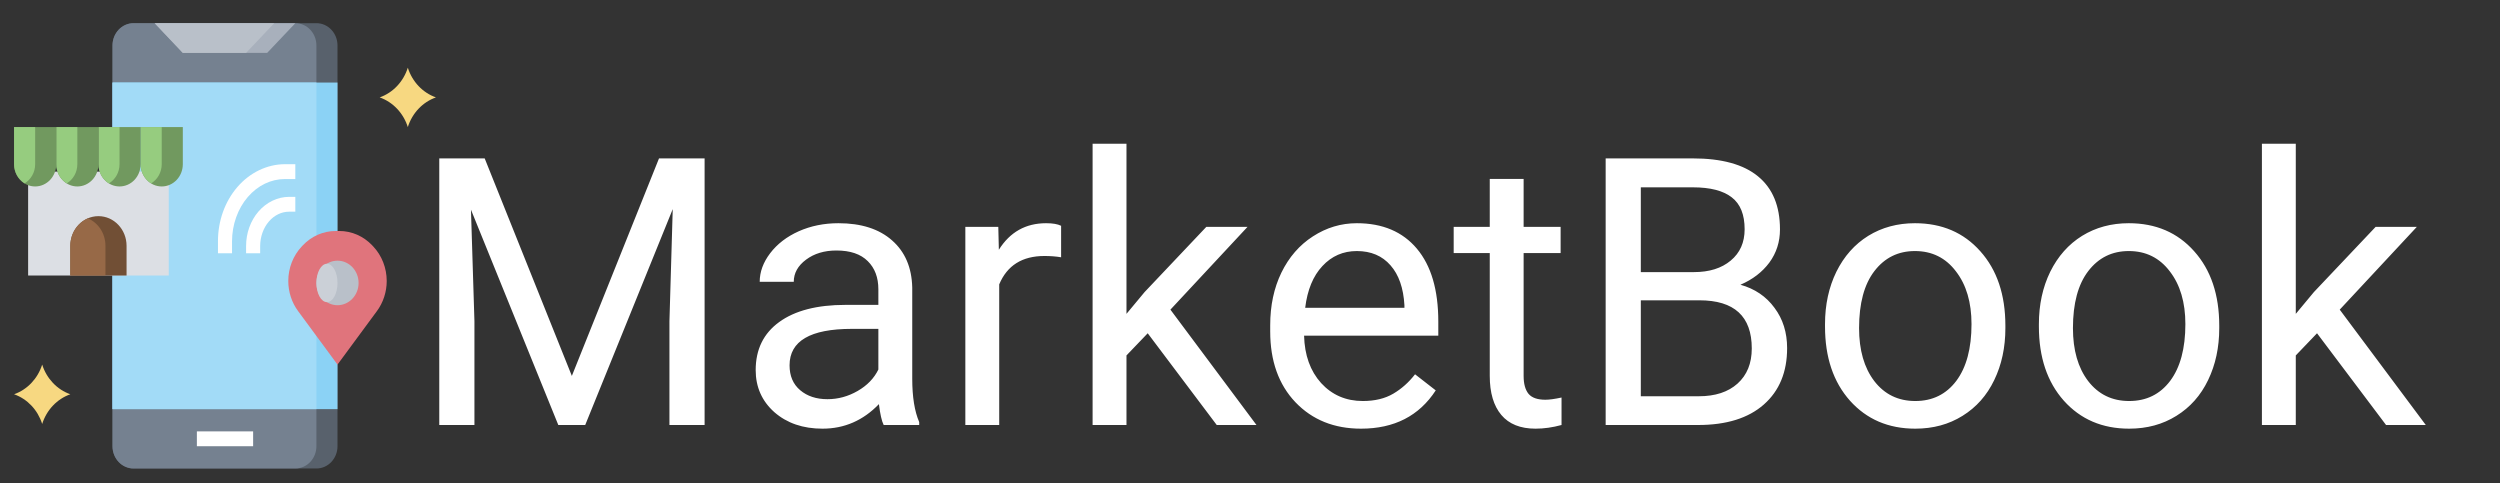 <svg width="300" height="58" viewBox="0 0 300 58" fill="none" xmlns="http://www.w3.org/2000/svg">
<rect x="0" y="0" width="300" height="58" fill="#333333" stroke="none"/>
<path d="M37.969 56.219H16.031C14.633 56.219 13.5 55.023 13.5 53.547V5.453C13.5 3.977 14.633 2.781 16.031 2.781H37.969C39.367 2.781 40.5 3.977 40.5 5.453V53.547C40.5 55.023 39.367 56.219 37.969 56.219Z" fill="#58616C"/>
<path d="M37.969 53.547V5.453C37.969 3.977 36.836 2.781 35.438 2.781H16.031C14.633 2.781 13.5 3.977 13.5 5.453V53.547C13.5 55.023 14.633 56.219 16.031 56.219H35.438C36.836 56.219 37.969 55.023 37.969 53.547Z" fill="#758190"/>
<path d="M18.562 2.781L21.938 6.344H32.062L35.438 2.781H18.562Z" fill="#A8B0BC"/>
<path d="M18.562 2.781L21.938 6.344H29.531L32.906 2.781H18.562Z" fill="#B9C0C9"/>
<path d="M13.5 9.906H40.5V49.094H13.5V9.906Z" fill="#8BD2F5"/>
<path d="M13.5 9.906H37.969V49.094H13.5V9.906Z" fill="#A2DBF7"/>
<path d="M3.375 20.594H20.25V33.062H3.375V20.594Z" fill="#DCDFE4"/>
<path d="M8.438 33.062V29.5C8.438 27.533 9.949 25.938 11.812 25.938C13.676 25.938 15.188 27.533 15.188 29.5V33.062H8.438Z" fill="#714F35"/>
<path d="M10.547 26.202C9.311 26.731 8.438 28.006 8.438 29.5V33.062H12.656V29.5C12.656 28.006 11.783 26.731 10.547 26.202Z" fill="#976947"/>
<path d="M19.406 22.375C18.008 22.375 16.875 21.179 16.875 19.703V15.25H21.938V19.703C21.938 21.179 20.804 22.375 19.406 22.375Z" fill="#71995F"/>
<path d="M18.141 22.005C18.894 21.541 19.406 20.69 19.406 19.703V15.25H16.875V19.703C16.875 20.69 17.387 21.541 18.141 22.005Z" fill="#96CC7F"/>
<path d="M14.344 22.375C12.946 22.375 11.812 21.179 11.812 19.703V15.25H16.875V19.703C16.875 21.179 15.742 22.375 14.344 22.375Z" fill="#71995F"/>
<path d="M13.078 22.005C13.832 21.541 14.344 20.69 14.344 19.703V15.25H11.812V19.703C11.812 20.69 12.325 21.541 13.078 22.005Z" fill="#96CC7F"/>
<path d="M9.281 22.375C7.883 22.375 6.75 21.179 6.75 19.703V15.25H11.812V19.703C11.812 21.179 10.679 22.375 9.281 22.375Z" fill="#71995F"/>
<path d="M8.016 22.005C8.769 21.541 9.281 20.69 9.281 19.703V15.25H6.75V19.703C6.75 20.69 7.262 21.541 8.016 22.005Z" fill="#96CC7F"/>
<path d="M4.219 22.375C2.821 22.375 1.688 21.179 1.688 19.703V15.25H6.75V19.703C6.75 21.179 5.617 22.375 4.219 22.375Z" fill="#71995F"/>
<path d="M2.953 22.005C3.707 21.541 4.219 20.69 4.219 19.703V15.25H1.688V19.703C1.688 20.69 2.2 21.541 2.953 22.005Z" fill="#96CC7F"/>
<path d="M1.688 47.312C3.281 46.751 4.531 45.432 5.062 43.75C5.594 45.432 6.844 46.751 8.438 47.312C6.844 47.874 5.594 49.193 5.062 50.875C4.531 49.193 3.281 47.874 1.688 47.312Z" fill="#F7D881"/>
<path d="M40.5 43.75L35.767 37.327C35.006 36.295 34.594 35.025 34.594 33.717C34.594 32.158 35.181 30.662 36.226 29.56L36.338 29.441C37.382 28.339 38.799 27.719 40.276 27.719H40.724C42.202 27.719 43.618 28.339 44.663 29.441L44.775 29.56C45.819 30.661 46.406 32.158 46.406 33.717C46.406 35.025 45.994 36.295 45.233 37.327L40.5 43.75Z" fill="#E0747C"/>
<path d="M40.5 36.625C41.898 36.625 43.031 35.429 43.031 33.953C43.031 32.477 41.898 31.281 40.5 31.281C39.102 31.281 37.969 32.477 37.969 33.953C37.969 35.429 39.102 36.625 40.5 36.625Z" fill="#B9C0C9"/>
<path d="M39.234 36.255C39.933 36.255 40.5 35.224 40.5 33.953C40.5 32.682 39.933 31.652 39.234 31.652C38.535 31.652 37.969 32.682 37.969 33.953C37.969 35.224 38.535 36.255 39.234 36.255Z" fill="#CBD0D7"/>
<path d="M23.625 51.766H30.375V53.547H23.625V51.766Z" fill="white"/>
<path d="M45.562 11.688C47.156 11.126 48.406 9.807 48.938 8.125C49.469 9.807 50.719 11.126 52.312 11.688C50.719 12.249 49.469 13.568 48.938 15.25C48.406 13.568 47.156 12.249 45.562 11.688Z" fill="#F7D881"/>
<path d="M31.219 30.391H29.531V29.53C29.531 27.968 30.059 26.495 31.016 25.383C31.981 24.264 33.321 23.622 34.696 23.622H35.438V25.403H34.696C33.782 25.403 32.92 25.822 32.265 26.581C31.6 27.353 31.219 28.428 31.219 29.53V30.391Z" fill="white"/>
<path d="M27.844 30.391H26.156V28.956C26.156 26.5 26.983 24.187 28.485 22.444C29.985 20.702 32.068 19.703 34.202 19.703H35.438V21.484H34.202C32.519 21.484 30.933 22.25 29.734 23.642C28.533 25.037 27.844 26.973 27.844 28.956V30.391Z" fill="white"/>
<path d="M58.163 19.008L68.622 45.111L79.081 19.008H84.552V51H80.333V38.541L80.728 25.094L70.226 51H66.996L56.515 25.16L56.932 38.541V51H52.713V19.008H58.163ZM106.041 51C105.807 50.531 105.616 49.696 105.47 48.495C103.58 50.458 101.324 51.44 98.702 51.44C96.358 51.44 94.432 50.78 92.923 49.462C91.429 48.129 90.682 46.444 90.682 44.408C90.682 41.933 91.62 40.014 93.495 38.651C95.384 37.274 98.036 36.586 101.449 36.586H105.404V34.718C105.404 33.297 104.979 32.169 104.129 31.334C103.28 30.485 102.027 30.06 100.372 30.06C98.922 30.06 97.706 30.426 96.725 31.159C95.743 31.891 95.252 32.777 95.252 33.817H91.165C91.165 32.631 91.583 31.488 92.418 30.39C93.268 29.276 94.41 28.398 95.846 27.753C97.296 27.108 98.885 26.786 100.614 26.786C103.353 26.786 105.499 27.475 107.052 28.852C108.604 30.214 109.41 32.096 109.469 34.498V45.441C109.469 47.623 109.747 49.359 110.304 50.648V51H106.041ZM99.295 47.902C100.57 47.902 101.778 47.572 102.921 46.913C104.063 46.254 104.891 45.397 105.404 44.342V39.464H102.218C97.237 39.464 94.747 40.922 94.747 43.837C94.747 45.111 95.172 46.107 96.022 46.825C96.871 47.543 97.962 47.902 99.295 47.902ZM127.333 30.873C126.717 30.77 126.051 30.719 125.333 30.719C122.667 30.719 120.858 31.855 119.906 34.125V51H115.841V27.226H119.796L119.862 29.972C121.195 27.848 123.084 26.786 125.531 26.786C126.322 26.786 126.922 26.889 127.333 27.094V30.873ZM137.726 39.992L135.177 42.65V51H131.112V17.25H135.177V37.663L137.352 35.048L144.757 27.226H149.701L140.45 37.157L150.777 51H146.009L137.726 39.992ZM163.324 51.44C160.101 51.44 157.479 50.385 155.458 48.275C153.436 46.151 152.425 43.317 152.425 39.772V39.025C152.425 36.666 152.872 34.565 153.766 32.719C154.674 30.858 155.934 29.408 157.545 28.368C159.171 27.314 160.929 26.786 162.818 26.786C165.909 26.786 168.312 27.804 170.025 29.84C171.739 31.877 172.596 34.791 172.596 38.585V40.277H156.49C156.549 42.621 157.23 44.518 158.534 45.968C159.852 47.404 161.522 48.122 163.543 48.122C164.979 48.122 166.195 47.829 167.191 47.243C168.187 46.657 169.059 45.88 169.806 44.914L172.289 46.847C170.296 49.909 167.308 51.44 163.324 51.44ZM162.818 30.126C161.178 30.126 159.801 30.727 158.688 31.928C157.574 33.114 156.886 34.784 156.622 36.938H168.531V36.63C168.414 34.565 167.857 32.968 166.861 31.84C165.865 30.697 164.518 30.126 162.818 30.126ZM182.835 21.469V27.226H187.274V30.368H182.835V45.111C182.835 46.063 183.033 46.781 183.429 47.265C183.824 47.733 184.498 47.968 185.45 47.968C185.919 47.968 186.563 47.88 187.384 47.704V51C186.314 51.293 185.274 51.44 184.264 51.44C182.447 51.44 181.078 50.89 180.155 49.791C179.232 48.693 178.771 47.133 178.771 45.111V30.368H174.442V27.226H178.771V21.469H182.835ZM192.679 51V19.008H203.138C206.61 19.008 209.217 19.726 210.96 21.161C212.718 22.597 213.597 24.721 213.597 27.533C213.597 29.027 213.172 30.353 212.323 31.51C211.473 32.653 210.316 33.539 208.851 34.169C210.58 34.652 211.942 35.575 212.938 36.938C213.949 38.285 214.454 39.897 214.454 41.772C214.454 44.643 213.524 46.898 211.664 48.539C209.803 50.18 207.174 51 203.775 51H192.679ZM196.898 36.037V47.55H203.863C205.826 47.55 207.372 47.045 208.5 46.034C209.642 45.009 210.213 43.602 210.213 41.815C210.213 37.963 208.119 36.037 203.929 36.037H196.898ZM196.898 32.653H203.27C205.116 32.653 206.588 32.191 207.687 31.269C208.8 30.346 209.356 29.093 209.356 27.511C209.356 25.753 208.844 24.479 207.818 23.688C206.793 22.882 205.233 22.48 203.138 22.48H196.898V32.653ZM219.002 38.893C219.002 36.564 219.457 34.469 220.365 32.609C221.288 30.748 222.562 29.313 224.188 28.302C225.829 27.291 227.696 26.786 229.791 26.786C233.028 26.786 235.643 27.907 237.635 30.148C239.642 32.389 240.646 35.37 240.646 39.091V39.377C240.646 41.691 240.199 43.771 239.305 45.617C238.426 47.448 237.159 48.876 235.504 49.901C233.863 50.927 231.974 51.44 229.835 51.44C226.612 51.44 223.998 50.319 221.991 48.078C219.999 45.836 219.002 42.87 219.002 39.179V38.893ZM223.089 39.377C223.089 42.013 223.697 44.13 224.913 45.727C226.144 47.323 227.784 48.122 229.835 48.122C231.9 48.122 233.541 47.316 234.757 45.705C235.973 44.079 236.581 41.808 236.581 38.893C236.581 36.286 235.958 34.176 234.713 32.565C233.482 30.939 231.842 30.126 229.791 30.126C227.784 30.126 226.166 30.924 224.935 32.521C223.705 34.118 223.089 36.403 223.089 39.377ZM244.667 38.893C244.667 36.564 245.121 34.469 246.029 32.609C246.952 30.748 248.226 29.313 249.852 28.302C251.493 27.291 253.36 26.786 255.455 26.786C258.692 26.786 261.307 27.907 263.299 30.148C265.306 32.389 266.31 35.37 266.31 39.091V39.377C266.31 41.691 265.863 43.771 264.969 45.617C264.09 47.448 262.823 48.876 261.168 49.901C259.527 50.927 257.638 51.44 255.499 51.44C252.276 51.44 249.662 50.319 247.655 48.078C245.663 45.836 244.667 42.87 244.667 39.179V38.893ZM248.753 39.377C248.753 42.013 249.361 44.13 250.577 45.727C251.808 47.323 253.448 48.122 255.499 48.122C257.564 48.122 259.205 47.316 260.421 45.705C261.637 44.079 262.245 41.808 262.245 38.893C262.245 36.286 261.622 34.176 260.377 32.565C259.146 30.939 257.506 30.126 255.455 30.126C253.448 30.126 251.83 30.924 250.599 32.521C249.369 34.118 248.753 36.403 248.753 39.377ZM278.043 39.992L275.494 42.65V51H271.429V17.25H275.494V37.663L277.669 35.048L285.074 27.226H290.018L280.768 37.157L291.095 51H286.327L278.043 39.992Z" fill="white"/>
</svg>
